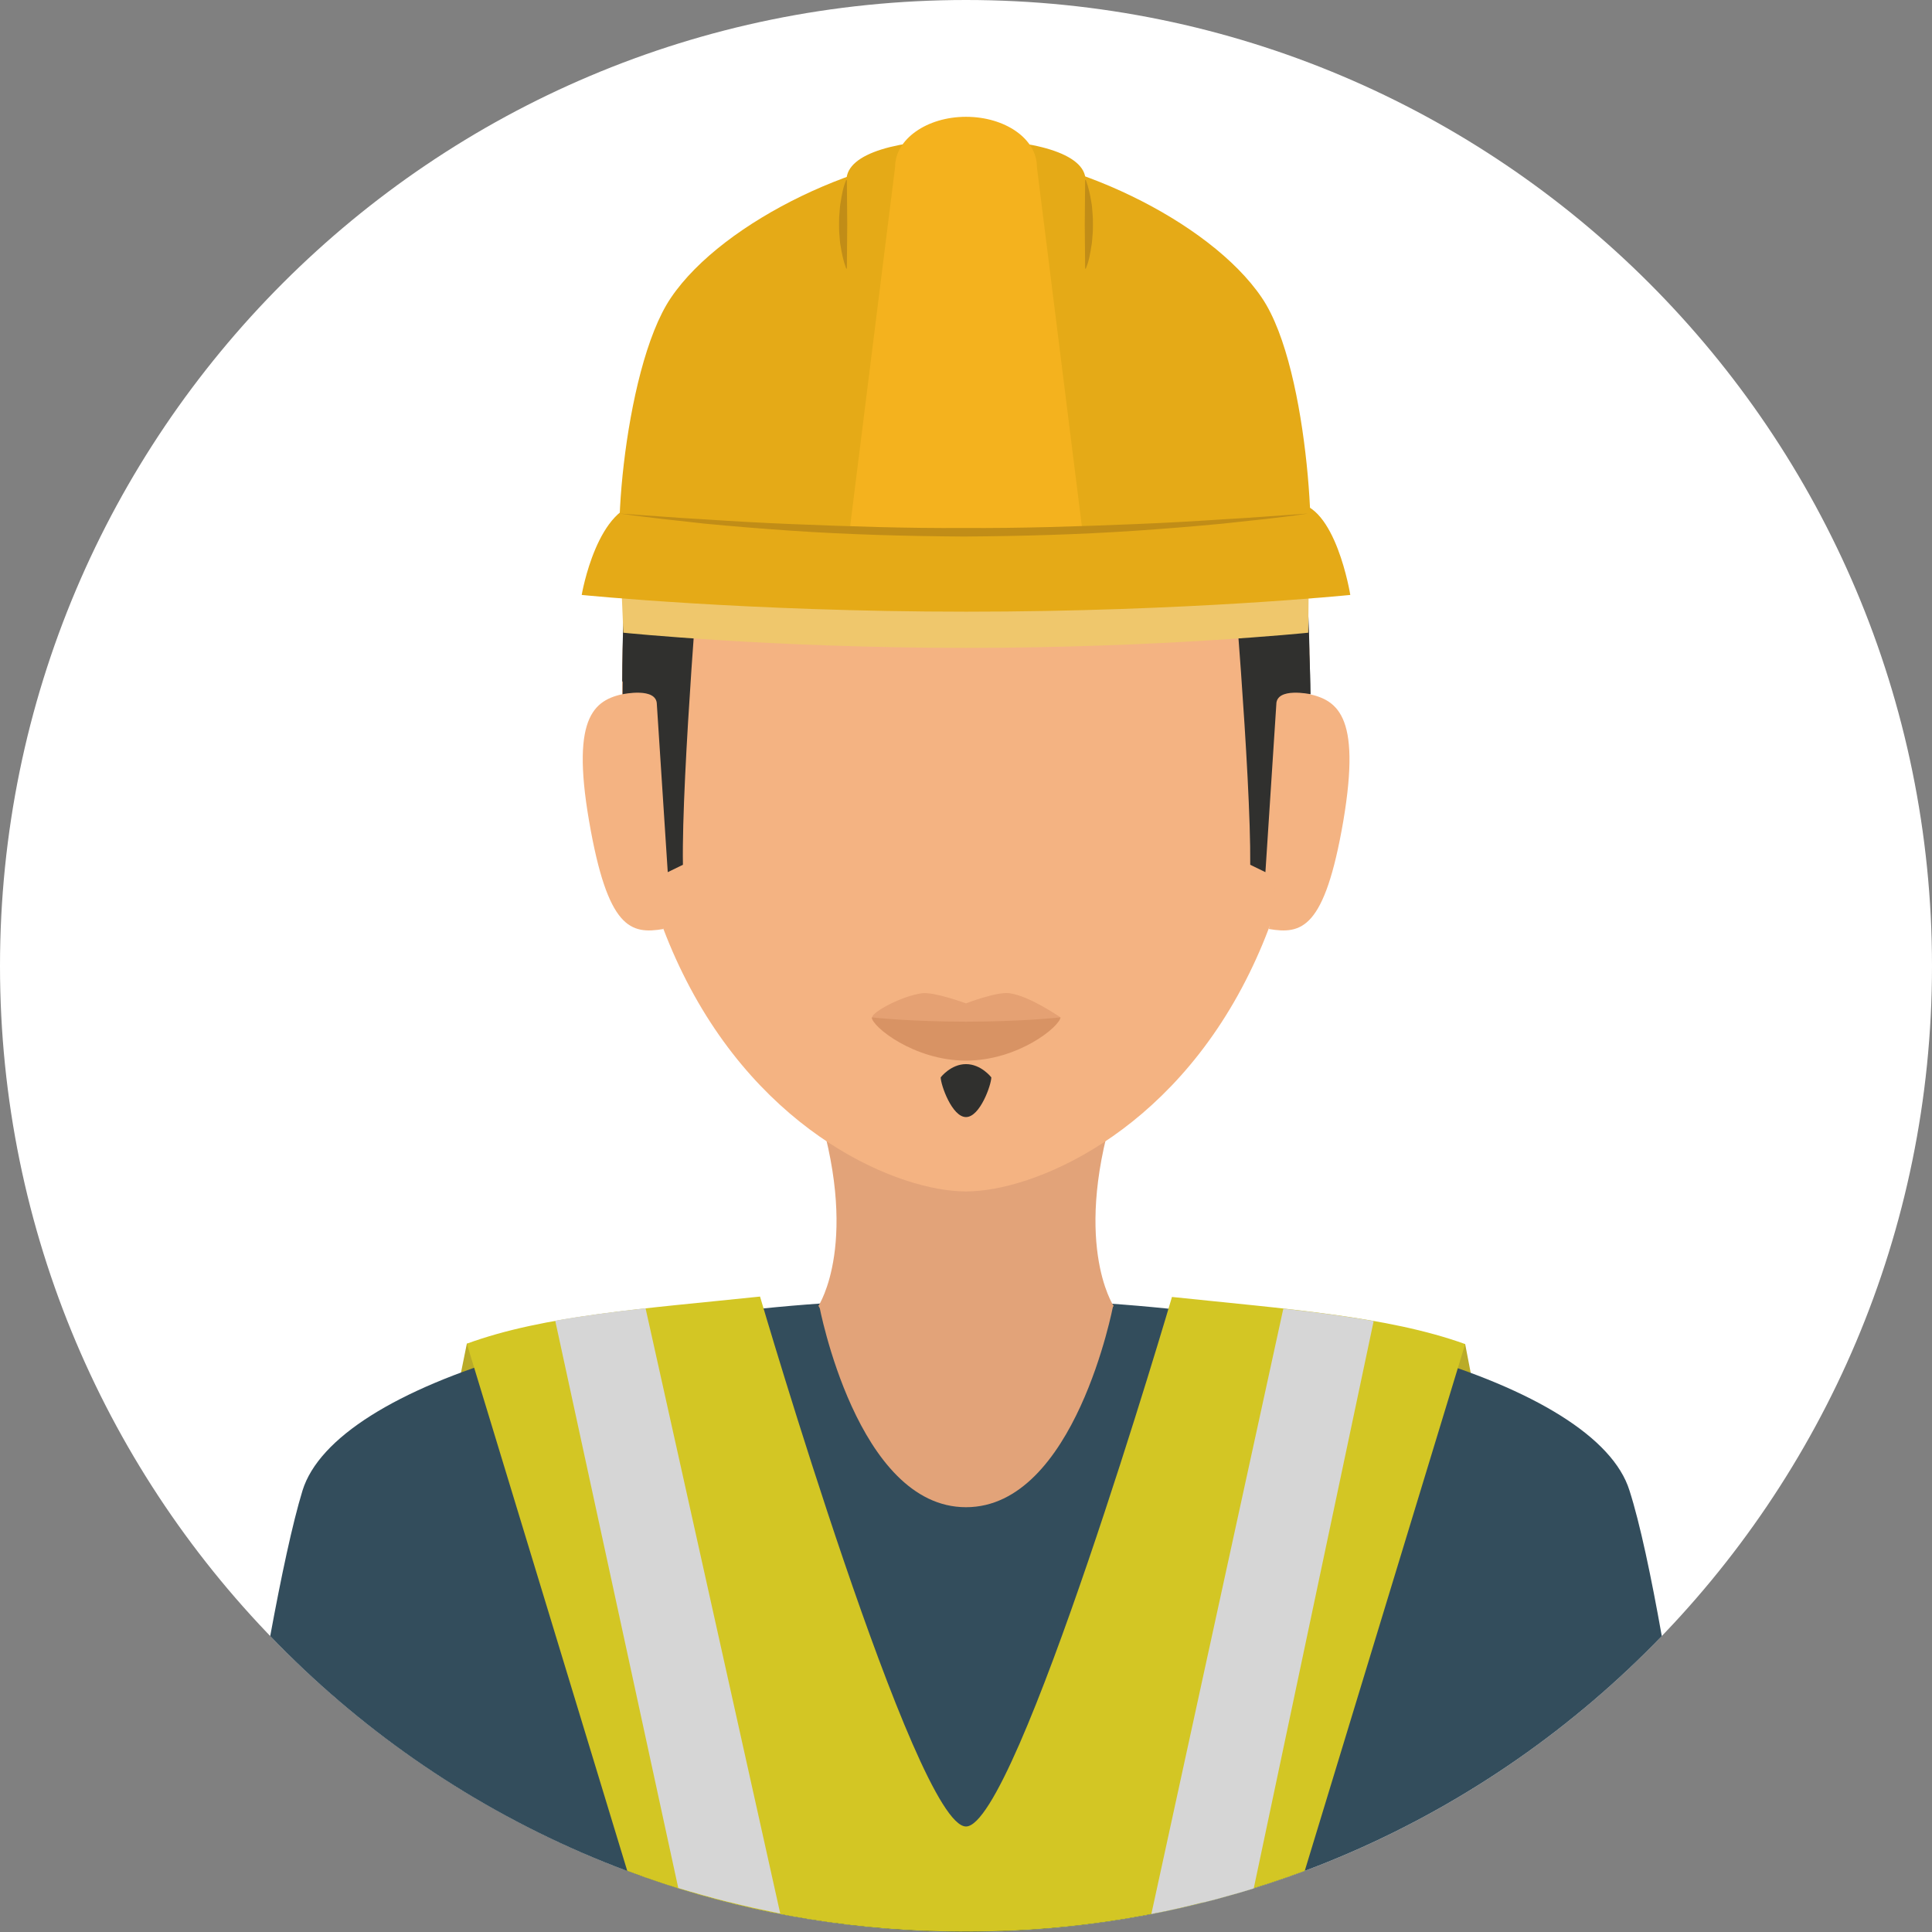 <!DOCTYPE svg PUBLIC "-//W3C//DTD SVG 1.1//EN" "http://www.w3.org/Graphics/SVG/1.1/DTD/svg11.dtd">
<!-- Uploaded to: SVG Repo, www.svgrepo.com, Transformed by: SVG Repo Mixer Tools -->
<svg height="800px" width="800px" version="1.1" id="Layer_1" xmlns="http://www.w3.org/2000/svg" xmlns:xlink="http://www.w3.org/1999/xlink" viewBox="0 0 496.2 496.2" xml:space="preserve" fill="#000000">
<rect x="0" y="0" width="496.2" height="496.2" fill="#808080" stroke="none"/>
<g id="SVGRepo_bgCarrier" stroke-width="0"/>
<g id="SVGRepo_tracerCarrier" stroke-linecap="round" stroke-linejoin="round"/>
<g id="SVGRepo_iconCarrier"> <path style="fill:#ffffff;" d="M248.1,0C111.1,0,0,111.1,0,248.1s111.1,248.1,248.1,248.1s248.1-111.1,248.1-248.1S385.1,0,248.1,0z "/> <g> <polygon style="fill:#BAAB27;" points="376.3,345.2 372.2,345.2 372.2,354 378,354 "/> <polygon style="fill:#BAAB27;" points="119.9,345.1 118.1,354 123.9,354 123.9,345.2 "/> </g> <path style="fill:#334D5C;" d="M418.5,382.8c-8.5-27.3-81.2-49.3-170.8-49.3s-161.5,22-170,49.3c-2.6,8.5-5.5,22.2-8.3,37.4 c45.1,46.9,108.5,76,178.7,76s133.6-29.2,178.7-76C424.1,405,421.2,391.2,418.5,382.8z"/> <g> <path style="fill:#E2A379;" d="M287,282.1h-77.8c12.1,36.6,1,53.3,1,53.3l26.9,6.1h22l26.9-6.1C286,335.4,274.9,318.7,287,282.1z"/> <path style="fill:#E2A379;" d="M247.9,317l-37.7,18.4c0,0,16.8,28.1,37.6,28.1s38.2-28.1,38.2-28.1L247.9,317z"/> <path style="fill:#E2A379;" d="M247.8,322.9c-28.2,0-37.4,12.4-37.4,12.4s9.7,51.8,37.7,51.8s37.8-51.8,37.8-51.8 S275.9,322.9,247.8,322.9z"/> </g> <g> <path style="fill:#D3C624;" d="M301,333.1c0,0-39.9,136-52.9,136S195.2,333,195.2,333c-29.5,3.1-55.4,4.8-75.3,12.1l41.2,135.4 c23.9,9,49.6,14.3,76.3,15.4c3.5,0.1,7.1,0.2,10.7,0.2c3.6,0,7.1-0.1,10.7-0.2c26.8-1.1,52.4-6.5,76.3-15.4l41.2-135.3 C356.3,338,330.4,336.2,301,333.1z"/> <path style="fill:#D3C624;" d="M187.3,488.6c4.3,1.1,8.6,2,12.9,2.9C195.8,490.7,191.5,489.7,187.3,488.6z"/> <path style="fill:#D3C624;" d="M296.1,491.5c4.3-0.8,8.6-1.8,12.9-2.9C304.7,489.7,300.4,490.7,296.1,491.5z"/> </g> <g> <path style="fill:#D6D6D6;" d="M200.5,491.6c-0.1,0-0.2,0-0.3-0.1C200.3,491.5,200.4,491.6,200.5,491.6L200.5,491.6z"/> <path style="fill:#D6D6D6;" d="M165.8,336c-8.2,0.9-15.9,1.9-23.2,3.2l31.6,145.7c4.3,1.3,8.6,2.5,12.9,3.6h0.1 c4.3,1.1,8.6,2,12.9,2.9c0.1,0,0.2,0,0.3,0.1L165.8,336z"/> <path style="fill:#D6D6D6;" d="M295.7,491.6L295.7,491.6c0.1,0,0.2,0,0.3-0.1L295.7,491.6z"/> <path style="fill:#D6D6D6;" d="M329.6,336.1c-6.8,31-33.8,155.1-33.9,155.5c0.1,0,0.2,0,0.3-0.1c4.3-0.8,8.6-1.8,12.9-2.9 c0.1,0,0.1,0,0.2,0c2.1-0.5,4.3-1.1,6.4-1.7l0,0c2.2-0.6,4.3-1.2,6.5-1.9l30.8-145.7C345.5,338,337.7,337,329.6,336.1z"/> </g> <g> <path style="fill:#F4B382;" d="M248.1,61.6c-48.7,0-88.3,21.2-88.3,113.6c0,31.3,6.2,55.8,15.5,74.7c20.4,41.6,55.7,56.1,72.8,56.1 s52.4-14.5,72.8-56.1c9.3-18.9,15.5-43.4,15.5-74.7C336.4,82.8,296.8,61.6,248.1,61.6z"/> <path style="fill:#F4B382;" d="M161.4,178c-8.4,1.4-14.9,5.1-10.1,32.9s10.7,29.1,19.1,27.7L161.4,178z"/> <path style="fill:#F4B382;" d="M334.9,178l-9,60.6c8.4,1.4,14.3,0.1,19.1-27.7C349.7,183.1,343.3,179.5,334.9,178z"/> </g> <path style="fill:#30302E;" d="M248.1,273.3c-3.9,0-6.5,3.4-6.5,3.4c0,1.9,2.9,10.2,6.5,10.2s6.5-8.3,6.5-10.2 C254.6,276.7,252,273.3,248.1,273.3z"/> <path style="fill:#E5A173;" d="M259.3,255.1c-3.2-0.5-11.2,2.6-11.2,2.6s-8.1-3-11.3-2.6c-5.2,0.7-12.8,4.8-12.8,6.2 c0,2.3,10.8,8.5,24.2,8.5c13.4,0,24.2-6.3,24.2-8.5C272.3,261.3,264.5,255.8,259.3,255.1z"/> <path style="fill:#D89364;" d="M248.1,262.4c-14.3,0-24.2-1.1-24.2-1.1c0,2.3,10.8,11.1,24.2,11.1s24.2-8.8,24.2-11.1 C272.3,261.3,262.4,262.4,248.1,262.4z"/> <g> <path style="fill:#30302E;" d="M248.1,59.1c-58,0-88.3,23.7-88.3,116.1l38.8-68.4c0,0,27.5,4.3,49.5,4.3s46.2-4.3,46.2-4.3 l42.1,68.4C336.4,82.8,306.1,59.1,248.1,59.1z"/> <path style="fill:#30302E;" d="M180.1,138.6l-14.6,2.2c-4.2,10.9-5.6,24.4-5.6,37.5c0,0,8.8-1.9,8.8,2.6l2.8,43.1l3.9-1.9 C175,199.1,180.1,138.6,180.1,138.6z"/> <path style="fill:#30302E;" d="M330.8,140.8l-14.6-0.4c0,0,5.1,58.7,4.9,81.7l3.9,1.9l2.8-43.1c0-4.5,8.8-2.6,8.8-2.6 C336.5,165.1,335.1,151.7,330.8,140.8z"/> </g> <path style="fill:#FFFFFF;" d="M311.5,337.4L311.5,337.4L311.5,337.4L311.5,337.4z"/> <path style="fill:#E5AA17;" d="M324.1,76.5c-13.5-20-50.5-37.3-75.8-37.3s-62.5,17.3-76,37.3c-12.6,18.6-15.9,71.4-11.2,71.4h174.2 C338.4,147.9,336.7,95.1,324.1,76.5z"/> <path style="fill:#EFC76C;" d="M159.2,141.5l0.9,21c0,0,37.9,3.9,88,3.9s87.9-3.9,87.9-3.9l0.2-21H159.2z"/> <path style="fill:#E5AA17;" d="M248.1,35.8c-17,0-30.7,3.4-30.7,10.5V69c0,7.1,13.7,86.9,30.7,86.9c16.9,0,30.7-79.8,30.7-86.9V46.3 C278.8,39.3,265,35.8,248.1,35.8z"/> <g> <path style="fill:#C18D17;" d="M217.5,46.3L217.5,46.3c-0.1-0.1-0.2-0.1-0.2,0l0,0c-0.8,1.9-1.1,3.8-1.4,5.7 c-0.2,0.9-0.2,1.9-0.3,2.8c-0.1,0.9-0.1,1.9-0.1,2.8s0,1.9,0.1,2.8s0.1,1.9,0.3,2.8c0.3,1.9,0.7,3.8,1.4,5.7l0,0l0.1,0.1 c0.1,0,0.1,0,0.1-0.1l0.1-11.3L217.5,46.3z"/> <path style="fill:#C18D17;" d="M280.6,54.8c-0.1-0.9-0.1-1.9-0.3-2.8c-0.3-1.9-0.7-3.8-1.4-5.7l0,0l-0.1-0.1c-0.1,0-0.1,0-0.1,0.1 l-0.1,11.3l0.1,11.3c0,0,0,0.1,0.1,0.1s0.1,0,0.1-0.1l0,0c0.8-1.9,1.1-3.8,1.4-5.7c0.2-0.9,0.2-1.9,0.3-2.8 c0.1-0.9,0.1-1.9,0.1-2.8S280.7,55.8,280.6,54.8z"/> </g> <path style="fill:#F4B21E;" d="M266.3,42.8c0-7.1-8.1-12.8-18.2-12.8s-18.2,5.8-18.2,12.8l-12.1,96.7c0,7.1,20.3,12.8,30.3,12.8 s30.3-5.8,30.3-12.8L266.3,42.8z"/> <path style="fill:#E5AA17;" d="M332.5,129.2c-12.6-0.5-48.6,7.5-84.4,7.5c-35.3,0-70.4-8-82.6-7.5c-12.1,0-16.1,23.6-16.1,23.6 s42.5,4.3,98.8,4.3s98.6-4.3,98.6-4.3S343,129.2,332.5,129.2z"/> <path style="fill:#C18D17;" d="M313.8,133.4c-7.4,0.5-14.7,0.9-22.1,1.2c-14.7,0.6-29.5,1.1-44.2,1c-14.7,0.1-29.5-0.4-44.2-1 c-7.4-0.3-14.7-0.7-22.1-1.2c-7.4-0.4-14.7-1-22.1-1.5c7.3,1,14.6,1.8,22,2.6c7.3,0.7,14.7,1.3,22.1,1.8c14.7,1,29.5,1.4,44.3,1.5 c14.8-0.1,29.5-0.5,44.3-1.5c7.4-0.5,14.7-1.1,22.1-1.8c7.3-0.8,14.7-1.5,22-2.6C328.5,132.4,321.2,133,313.8,133.4z"/> </g>
</svg>